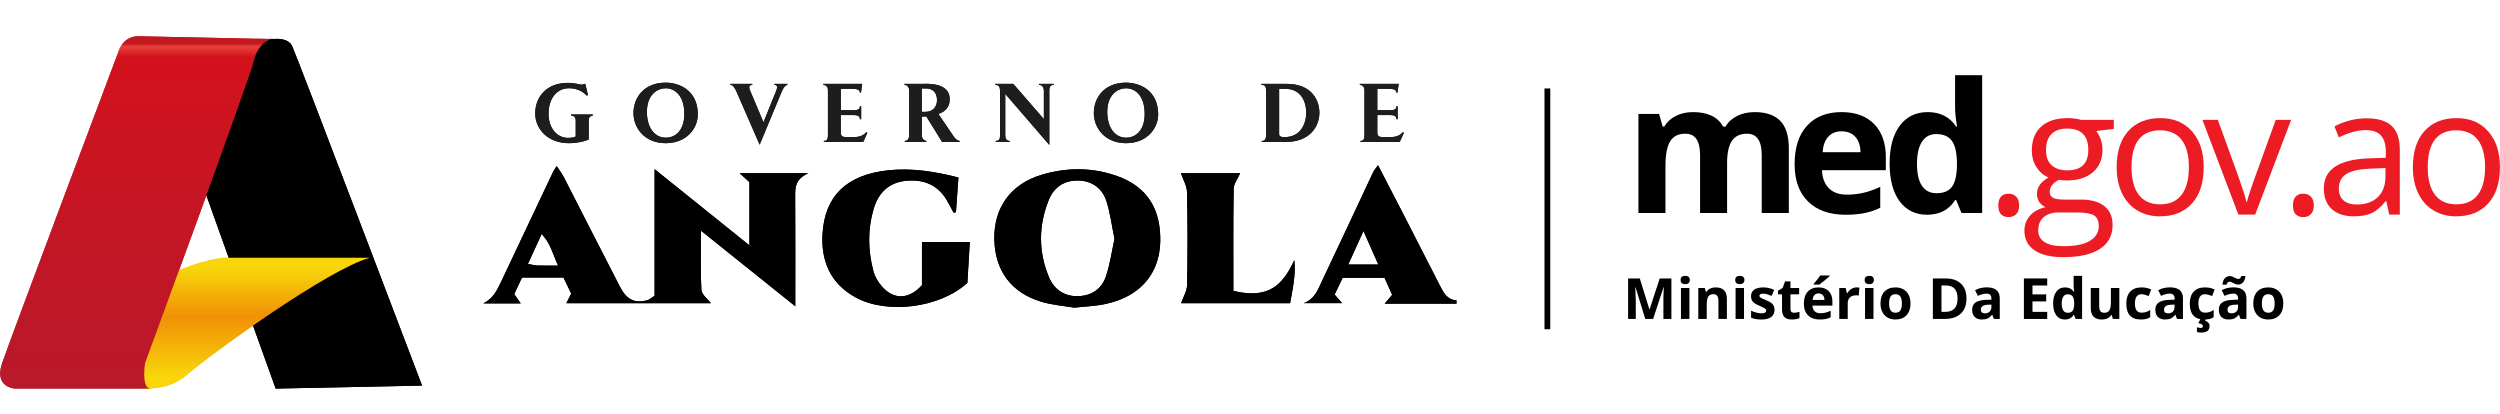 <svg width="1713" height="284" viewBox="0 0 1713 284" fill="none" xmlns="http://www.w3.org/2000/svg">
<path d="M176.202 26.691H188.583C188.583 26.691 197.317 25.671 200.195 31.608C203.076 37.546 289.194 264.192 289.194 264.192L188.871 266.258L132.055 107.837L147.41 40.607L152.401 33.371L176.202 26.691Z" fill="black"/>
<path d="M153.314 176.613C153.314 176.613 120.578 179.303 89.047 205.838V264.915C89.047 264.915 111.861 271.1 128.183 256.757C144.597 242.414 225.186 184.323 253.378 176.613H153.314Z" fill="url(#paint0_linear_2783_5470)"/>
<path d="M80.966 35.938C80.966 35.938 6.554 233.629 1.31 249.319C-3.934 265.25 9.8 266.215 9.8 266.215H102.69C96.698 265.25 99.444 248.595 99.444 248.595C99.444 248.595 170.61 55.249 173.856 41.973C176.853 28.938 185.842 26.766 185.842 26.766C185.842 26.766 105.937 25.076 94.7 24.835C83.713 24.835 80.966 35.938 80.966 35.938ZM102.69 266.215C102.94 266.215 103.19 266.215 103.689 266.215H102.69Z" fill="url(#paint1_linear_2783_5470)"/>
<path d="M176.202 26.691H188.583C188.583 26.691 197.317 25.671 200.195 31.608C203.076 37.546 289.194 264.192 289.194 264.192L188.871 266.258L132.055 107.837L147.41 40.607L152.401 33.371L176.202 26.691Z" fill="black"/>
<path d="M153.314 176.613C153.314 176.613 120.578 179.303 89.047 205.838V264.915C89.047 264.915 111.861 271.1 128.183 256.757C144.597 242.414 225.186 184.323 253.378 176.613H153.314Z" fill="url(#paint2_linear_2783_5470)"/>
<path d="M80.966 35.938C80.966 35.938 6.554 233.629 1.31 249.319C-3.934 265.25 9.8 266.215 9.8 266.215H102.69C96.698 265.25 99.444 248.595 99.444 248.595C99.444 248.595 170.61 55.249 173.856 41.973C176.853 28.938 185.842 26.766 185.842 26.766C185.842 26.766 105.937 25.076 94.7 24.835C83.713 24.835 80.966 35.938 80.966 35.938ZM102.69 266.215C102.94 266.215 103.19 266.215 103.689 266.215H102.69Z" fill="url(#paint3_linear_2783_5470)"/>
<path d="M403.408 82.243V95.609C403.408 95.609 397.847 98.112 389.724 98.112C375.55 98.112 366.717 88.526 366.717 77.663C366.717 66.8 374.187 56.788 388.961 56.788C394.631 56.788 396.757 58.013 398.773 58.013C399.647 58.013 400.083 57.533 400.083 57.533H401.064L402.863 65.149L401.881 65.467C399.865 62.806 395.176 60.462 390.051 60.462C381.329 60.462 375.877 67.597 375.877 78.036C375.877 87.887 381.71 94.491 389.288 94.491C392.231 94.491 394.031 93.799 394.467 93.532V82.35C394.467 80.326 393.103 79.207 391.25 79.101V78.409H406.243V79.101C405.37 79.207 403.408 79.847 403.408 82.243Z" fill="#1D1D1B"/>
<path d="M456.238 60.464C450.786 60.464 443.263 64.405 443.263 76.706C443.263 86.452 447.788 94.333 456.292 94.333C462.78 94.333 468.886 89.327 468.886 78.144C468.886 64.51 461.472 60.464 456.238 60.464ZM456.074 98.114C441.846 98.114 434.05 87.835 434.05 77.45C434.05 67.386 440.81 56.629 456.129 56.629C465.179 56.629 478.155 61.689 478.155 78.41C478.155 87.622 470.795 98.114 456.074 98.114Z" fill="#1D1D1B"/>
<path d="M535.776 62.486L520.512 99.179L504.81 63.179C503.447 60.091 502.303 58.173 500.448 58.173V57.481H515.441V58.173C513.096 58.173 513.151 60.091 513.751 61.528L523.128 83.788L531.96 61.954C532.941 59.557 532.614 58.334 530.651 58.173V57.481H539.537V58.173C538.392 58.173 536.867 59.877 535.776 62.486Z" fill="#1D1D1B"/>
<path d="M591.496 97.261H564.51V96.568C566.2 96.568 567.291 95.982 567.291 92.627V61.847C567.291 59.025 565.437 58.173 564.128 58.173V57.481H590.788L589.915 63.551L589.206 63.445C588.988 61.155 587.571 60.836 581.247 60.836H576.122V75.48H580.866C585.444 75.48 589.206 76.119 589.206 72.818H590.079V81.656H589.206C589.206 78.462 586.207 78.835 580.811 78.835H576.122V90.87C576.122 93.32 577.485 93.905 579.611 93.905H585.662C589.152 93.905 592.204 92.469 593.459 90.603L594.331 90.976L591.496 97.261Z" fill="#1D1D1B"/>
<path d="M634.458 60.621H631.624V76.65C631.95 76.704 634.022 76.65 634.022 76.65C639.201 76.65 642.037 73.135 642.037 68.61C642.037 63.018 638.711 60.621 634.458 60.621ZM645.525 97.259L634.676 79.739C633.477 79.899 633.041 79.899 631.624 79.899V92.466C631.624 95.875 634.131 96.567 634.73 96.567V97.259H619.957V96.567C620.72 96.567 622.956 96.194 622.956 92.626V62.111C622.956 59.183 621.101 58.171 619.684 58.171V57.48H631.95C634.022 57.48 650.759 55.988 650.759 67.916C650.759 74.626 646.125 77.129 642.963 78.035L653.595 93.692C654.249 94.65 655.775 96.407 657.574 96.567V97.259H645.525Z" fill="#1D1D1B"/>
<path d="M719.013 62.007V99.338L688.811 64.35V92.415C688.811 95.504 689.956 96.568 691.973 96.568V97.261H682.269V96.568C684.014 96.568 685.213 95.929 685.213 92.841V62.433C685.213 58.866 683.796 58.173 682.052 58.173V57.481H694.318L715.252 81.604V62.327C715.252 59.186 713.617 58.173 711.872 58.173V57.481H722.013V58.173C719.996 58.173 719.013 59.239 719.013 62.007Z" fill="#1D1D1B"/>
<path d="M771.677 60.464C766.225 60.464 758.702 64.405 758.702 76.706C758.702 86.452 763.227 94.333 771.731 94.333C778.218 94.333 784.324 89.327 784.324 78.144C784.324 64.51 776.911 60.464 771.677 60.464ZM771.513 98.114C757.284 98.114 749.487 87.835 749.487 77.45C749.487 67.386 756.249 56.629 771.567 56.629C780.617 56.629 793.592 61.689 793.592 78.41C793.592 87.622 786.232 98.114 771.513 98.114Z" fill="#1D1D1B"/>
<path d="M880.771 60.89H876.465V91.935C876.465 93.586 877.991 93.96 880.117 93.96C890.803 93.96 895.001 85.332 895.001 77.185C895.001 69.358 891.239 60.89 880.771 60.89ZM881.099 97.262H864.526V96.568C865.725 96.568 867.523 96.25 867.523 92.628V62.114C867.523 59.399 866.924 58.174 864.253 58.174V57.481H881.753C898.871 57.481 904.05 68.771 904.05 77.344C904.05 86.399 897.672 97.262 881.099 97.262Z" fill="#1D1D1B"/>
<path d="M959.118 97.261H932.133V96.568C933.822 96.568 934.912 95.982 934.912 92.627V61.847C934.912 59.025 933.059 58.173 931.75 58.173V57.481H958.41L957.537 63.551L956.829 63.445C956.609 61.155 955.192 60.836 948.868 60.836H943.745V75.48H948.487C953.067 75.48 956.829 76.119 956.829 72.818H957.701V81.656H956.829C956.829 78.462 953.829 78.835 948.432 78.835H943.745V90.87C943.745 93.32 945.107 93.905 947.233 93.905H953.284C956.774 93.905 959.826 92.469 961.08 90.603L961.952 90.976L959.118 97.261Z" fill="#1D1D1B"/>
<path d="M934.243 158.24C930.378 166.785 927.366 173.44 923.838 181.239H944.397C941.018 173.586 938.074 166.916 934.243 158.24ZM997.972 208.052H948.789C950.794 205.697 952.175 204.075 953.902 202.044C952.223 198.282 950.573 194.583 948.692 190.368H919.981C918.349 193.772 916.468 197.693 914.487 201.823C916.267 203.86 917.703 205.504 919.618 207.698H893.367C900.982 204.937 903.155 198.15 905.988 192.215C917.766 167.545 929.244 142.739 940.879 118.003C941.484 116.719 942.514 115.624 944.213 113.206C949.988 124.352 955.315 134.553 960.569 144.789C969.3 161.799 977.959 178.844 986.707 195.846C989.117 200.53 991.513 205.349 997.972 205.813V208.052Z" fill="black"/>
<path d="M382.376 181.965C378.622 173.627 377.161 166.575 371.122 160.342C367.763 167.687 364.908 173.931 361.744 180.851C364.539 181.339 366.324 181.862 368.125 181.922C372.214 182.058 376.31 181.965 382.376 181.965ZM544.932 209.856C523.757 192.887 502.951 176.215 480.292 158.055C480.292 173.026 479.84 185.888 480.609 198.68C480.8 201.865 484.93 204.83 487.141 207.753H388.053C389.219 205.467 390.192 203.561 391.405 201.185C389.704 197.666 387.951 194.042 386.081 190.176H357.689C355.905 193.951 354.187 197.592 352.338 201.504C353.835 203.65 355.169 205.56 356.804 207.903H331.122C337.904 204.666 340.7 198.7 343.514 192.747C355.358 167.695 367.198 142.643 379.063 117.601C379.536 116.605 380.244 115.714 381.453 113.814C383.311 116.677 385.057 118.922 386.327 121.395C399.173 146.394 411.858 171.473 424.775 196.438C429.384 205.348 434.657 207.894 443.206 205.831C444.94 205.411 446.408 203.961 448.539 202.655V115.92C470.783 133.799 491.497 150.449 513.5 168.134V124.776C511.514 122.973 509.39 121.041 506.761 118.654H553.979C545.283 122.473 544.827 127.913 544.864 133.863C545.024 158.733 544.932 183.604 544.932 209.856Z" fill="black"/>
<path d="M763.652 163.736C761.796 154.648 760.758 146.148 758.221 138.084C755.564 129.635 749.132 124.221 739.597 123.732C729.594 123.22 722.252 128.116 718.727 136.754C711.527 154.383 711.425 172.463 718.819 190.057C722.202 198.103 729.013 203.18 738.65 202.936C748.181 202.695 754.993 197.784 757.817 189.318C760.604 180.968 761.807 172.123 763.652 163.736ZM736.035 210.793C729.381 209.652 721.21 209.068 713.585 206.786C692.893 200.59 681.784 185.427 681.316 164.126C680.836 142.285 692.542 125.976 714.15 119.629C731.543 114.52 749.186 114.631 766.268 120.941C783.173 127.186 792.766 139.198 794.65 156.91C797.907 187.536 780.044 204.955 753.504 209.006C748.207 209.815 742.826 210.114 736.035 210.793Z" fill="black"/>
<path d="M656.715 121.62C656.095 130.296 655.554 137.863 655.014 145.43C654.461 145.516 653.908 145.601 653.354 145.686C651.812 142.825 650.362 139.913 648.711 137.11C642.705 126.898 633.224 122.888 621.542 123.809C609.318 124.771 602.002 131.826 598.684 142.912C594.401 157.228 594.709 171.669 598.504 185.984C599.427 189.47 601.479 192.933 603.84 195.76C612.113 205.669 622.813 205.357 631.723 195.41V165.831H664.516C663.96 175.171 663.403 184.543 662.854 193.788C644.308 210.903 607.898 215.696 586.142 203.708C568.768 194.133 562.524 178.611 563.598 160.267C565.12 134.238 580.145 119.735 608.624 116.693C624.441 115.006 640.055 117.371 656.715 121.62Z" fill="black"/>
<path d="M883.969 207.745H809.289C810.715 203.623 813.316 199.485 813.397 195.3C813.808 174.078 813.802 152.84 813.356 131.619C813.267 127.331 810.646 123.093 809.136 118.671H849.779C848.176 122.318 845.369 125.79 845.311 129.304C844.915 152.712 845.106 176.128 845.106 199.336C869.541 205.149 878.913 195.255 886.906 178.212C887.866 188.968 885.774 197.707 883.969 207.745Z" fill="black"/>
<path d="M403.408 82.243V95.609C403.408 95.609 397.847 98.112 389.724 98.112C375.55 98.112 366.717 88.526 366.717 77.663C366.717 66.8 374.187 56.788 388.961 56.788C394.631 56.788 396.757 58.013 398.773 58.013C399.647 58.013 400.083 57.533 400.083 57.533H401.064L402.863 65.149L401.881 65.467C399.865 62.806 395.176 60.462 390.051 60.462C381.329 60.462 375.877 67.597 375.877 78.036C375.877 87.887 381.71 94.491 389.288 94.491C392.231 94.491 394.031 93.799 394.467 93.532V82.35C394.467 80.326 393.103 79.207 391.25 79.101V78.409H406.243V79.101C405.37 79.207 403.408 79.847 403.408 82.243Z" fill="#1D1D1B"/>
<path d="M456.238 60.464C450.786 60.464 443.263 64.405 443.263 76.706C443.263 86.452 447.788 94.333 456.292 94.333C462.78 94.333 468.886 89.327 468.886 78.144C468.886 64.51 461.472 60.464 456.238 60.464ZM456.074 98.114C441.846 98.114 434.05 87.835 434.05 77.45C434.05 67.386 440.81 56.629 456.129 56.629C465.179 56.629 478.155 61.689 478.155 78.41C478.155 87.622 470.795 98.114 456.074 98.114Z" fill="#1D1D1B"/>
<path d="M535.776 62.486L520.512 99.179L504.81 63.179C503.447 60.091 502.303 58.173 500.448 58.173V57.481H515.441V58.173C513.096 58.173 513.151 60.091 513.751 61.528L523.128 83.788L531.96 61.954C532.941 59.557 532.614 58.334 530.651 58.173V57.481H539.537V58.173C538.392 58.173 536.867 59.877 535.776 62.486Z" fill="#1D1D1B"/>
<path d="M591.496 97.261H564.51V96.568C566.2 96.568 567.291 95.982 567.291 92.627V61.847C567.291 59.025 565.437 58.173 564.128 58.173V57.481H590.788L589.915 63.551L589.206 63.445C588.988 61.155 587.571 60.836 581.247 60.836H576.122V75.48H580.866C585.444 75.48 589.206 76.119 589.206 72.818H590.079V81.656H589.206C589.206 78.462 586.207 78.835 580.811 78.835H576.122V90.87C576.122 93.32 577.485 93.905 579.611 93.905H585.662C589.152 93.905 592.204 92.469 593.459 90.603L594.331 90.976L591.496 97.261Z" fill="#1D1D1B"/>
<path d="M634.458 60.621H631.624V76.65C631.95 76.704 634.022 76.65 634.022 76.65C639.201 76.65 642.037 73.135 642.037 68.61C642.037 63.018 638.711 60.621 634.458 60.621ZM645.525 97.259L634.676 79.739C633.477 79.899 633.041 79.899 631.624 79.899V92.466C631.624 95.875 634.131 96.567 634.73 96.567V97.259H619.957V96.567C620.72 96.567 622.956 96.194 622.956 92.626V62.111C622.956 59.183 621.101 58.171 619.684 58.171V57.48H631.95C634.022 57.48 650.759 55.988 650.759 67.916C650.759 74.626 646.125 77.129 642.963 78.035L653.595 93.692C654.249 94.65 655.775 96.407 657.574 96.567V97.259H645.525Z" fill="#1D1D1B"/>
<path d="M719.013 62.007V99.338L688.811 64.35V92.415C688.811 95.504 689.956 96.568 691.973 96.568V97.261H682.269V96.568C684.014 96.568 685.213 95.929 685.213 92.841V62.433C685.213 58.866 683.796 58.173 682.052 58.173V57.481H694.318L715.252 81.604V62.327C715.252 59.186 713.617 58.173 711.872 58.173V57.481H722.013V58.173C719.996 58.173 719.013 59.239 719.013 62.007Z" fill="#1D1D1B"/>
<path d="M771.677 60.464C766.225 60.464 758.702 64.405 758.702 76.706C758.702 86.452 763.227 94.333 771.731 94.333C778.218 94.333 784.324 89.327 784.324 78.144C784.324 64.51 776.911 60.464 771.677 60.464ZM771.513 98.114C757.284 98.114 749.487 87.835 749.487 77.45C749.487 67.386 756.249 56.629 771.567 56.629C780.617 56.629 793.592 61.689 793.592 78.41C793.592 87.622 786.232 98.114 771.513 98.114Z" fill="#1D1D1B"/>
<path d="M880.771 60.89H876.465V91.935C876.465 93.586 877.991 93.96 880.117 93.96C890.803 93.96 895.001 85.332 895.001 77.185C895.001 69.358 891.239 60.89 880.771 60.89ZM881.099 97.262H864.526V96.568C865.725 96.568 867.523 96.25 867.523 92.628V62.114C867.523 59.399 866.924 58.174 864.253 58.174V57.481H881.753C898.871 57.481 904.05 68.771 904.05 77.344C904.05 86.399 897.672 97.262 881.099 97.262Z" fill="#1D1D1B"/>
<path d="M959.118 97.261H932.133V96.568C933.822 96.568 934.912 95.982 934.912 92.627V61.847C934.912 59.025 933.059 58.173 931.75 58.173V57.481H958.41L957.537 63.551L956.829 63.445C956.609 61.155 955.192 60.836 948.868 60.836H943.745V75.48H948.487C953.067 75.48 956.829 76.119 956.829 72.818H957.701V81.656H956.829C956.829 78.462 953.829 78.835 948.432 78.835H943.745V90.87C943.745 93.32 945.107 93.905 947.233 93.905H953.284C956.774 93.905 959.826 92.469 961.08 90.603L961.952 90.976L959.118 97.261Z" fill="#1D1D1B"/>
<path d="M934.243 158.24C930.378 166.785 927.366 173.44 923.838 181.239H944.397C941.018 173.586 938.074 166.916 934.243 158.24ZM997.972 208.052H948.789C950.794 205.697 952.175 204.075 953.902 202.044C952.223 198.282 950.573 194.583 948.692 190.368H919.981C918.349 193.772 916.468 197.693 914.487 201.823C916.267 203.86 917.703 205.504 919.618 207.698H893.367C900.982 204.937 903.155 198.15 905.988 192.215C917.766 167.545 929.244 142.739 940.879 118.003C941.484 116.719 942.514 115.624 944.213 113.206C949.988 124.352 955.315 134.553 960.569 144.789C969.3 161.799 977.959 178.844 986.707 195.846C989.117 200.53 991.513 205.349 997.972 205.813V208.052Z" fill="black"/>
<path d="M382.376 181.965C378.622 173.627 377.161 166.575 371.122 160.342C367.763 167.687 364.908 173.931 361.744 180.851C364.539 181.339 366.324 181.862 368.125 181.922C372.214 182.058 376.31 181.965 382.376 181.965ZM544.932 209.856C523.757 192.887 502.951 176.215 480.292 158.055C480.292 173.026 479.84 185.888 480.609 198.68C480.8 201.865 484.93 204.83 487.141 207.753H388.053C389.219 205.467 390.192 203.561 391.405 201.185C389.704 197.666 387.951 194.042 386.081 190.176H357.689C355.905 193.951 354.187 197.592 352.338 201.504C353.835 203.65 355.169 205.56 356.804 207.903H331.122C337.904 204.666 340.7 198.7 343.514 192.747C355.358 167.695 367.198 142.643 379.063 117.601C379.536 116.605 380.244 115.714 381.453 113.814C383.311 116.677 385.057 118.922 386.327 121.395C399.173 146.394 411.858 171.473 424.775 196.438C429.384 205.348 434.657 207.894 443.206 205.831C444.94 205.411 446.408 203.961 448.539 202.655V115.92C470.783 133.799 491.497 150.449 513.5 168.134V124.776C511.514 122.973 509.39 121.041 506.761 118.654H553.979C545.283 122.473 544.827 127.913 544.864 133.863C545.024 158.733 544.932 183.604 544.932 209.856Z" fill="black"/>
<path d="M763.652 163.736C761.796 154.648 760.758 146.148 758.221 138.084C755.564 129.635 749.132 124.221 739.597 123.732C729.594 123.22 722.252 128.116 718.727 136.754C711.527 154.383 711.425 172.463 718.819 190.057C722.202 198.103 729.013 203.18 738.65 202.936C748.181 202.695 754.993 197.784 757.817 189.318C760.604 180.968 761.807 172.123 763.652 163.736ZM736.035 210.793C729.381 209.652 721.21 209.068 713.585 206.786C692.893 200.59 681.784 185.427 681.316 164.126C680.836 142.285 692.542 125.976 714.15 119.629C731.543 114.52 749.186 114.631 766.268 120.941C783.173 127.186 792.766 139.198 794.65 156.91C797.907 187.536 780.044 204.955 753.504 209.006C748.207 209.815 742.826 210.114 736.035 210.793Z" fill="black"/>
<path d="M656.715 121.62C656.095 130.296 655.554 137.863 655.014 145.43C654.461 145.516 653.908 145.601 653.354 145.686C651.812 142.825 650.362 139.913 648.711 137.11C642.705 126.898 633.224 122.888 621.542 123.809C609.318 124.771 602.002 131.826 598.684 142.912C594.401 157.228 594.709 171.669 598.504 185.984C599.427 189.47 601.479 192.933 603.84 195.76C612.113 205.669 622.813 205.357 631.723 195.41V165.831H664.516C663.96 175.171 663.403 184.543 662.854 193.788C644.308 210.903 607.898 215.696 586.142 203.708C568.768 194.133 562.524 178.611 563.598 160.267C565.12 134.238 580.145 119.735 608.624 116.693C624.441 115.006 640.055 117.371 656.715 121.62Z" fill="black"/>
<path d="M883.969 207.745H809.289C810.715 203.623 813.316 199.485 813.397 195.3C813.808 174.078 813.802 152.84 813.356 131.619C813.267 127.331 810.646 123.093 809.136 118.671H849.779C848.176 122.318 845.369 125.79 845.311 129.304C844.915 152.712 845.106 176.128 845.106 199.336C869.541 205.149 878.913 195.255 886.906 178.212C887.866 188.968 885.774 197.707 883.969 207.745Z" fill="black"/>
<g clip-path="url(#clip0_2783_5470)">
<path d="M1549.85 207.899C1549.85 210 1550.19 211.587 1550.87 212.663C1551.57 213.738 1552.7 214.276 1554.25 214.276C1555.8 214.276 1556.9 213.744 1557.57 212.682C1558.26 211.606 1558.6 210.012 1558.6 207.899C1558.6 205.799 1558.26 204.224 1557.57 203.174C1556.89 202.124 1555.77 201.599 1554.21 201.599C1552.67 201.599 1551.56 202.124 1550.87 203.174C1550.19 204.211 1549.85 205.786 1549.85 207.899ZM1564.52 207.899C1564.52 211.353 1563.61 214.054 1561.79 216.003C1559.96 217.951 1557.43 218.925 1554.18 218.925C1552.14 218.925 1550.34 218.483 1548.79 217.597C1547.23 216.699 1546.03 215.415 1545.2 213.744C1544.36 212.074 1543.95 210.126 1543.95 207.899C1543.95 204.433 1544.85 201.738 1546.66 199.815C1548.47 197.892 1551.01 196.93 1554.29 196.93C1556.33 196.93 1558.12 197.373 1559.68 198.259C1561.24 199.144 1562.43 200.416 1563.27 202.073C1564.1 203.731 1564.52 205.673 1564.52 207.899Z" fill="black"/>
<path d="M1535.22 218.546L1534.1 215.662H1533.95C1532.97 216.889 1531.97 217.743 1530.93 218.224C1529.9 218.692 1528.56 218.926 1526.91 218.926C1524.87 218.926 1523.26 218.344 1522.09 217.18C1520.92 216.016 1520.34 214.359 1520.34 212.208C1520.34 209.956 1521.12 208.298 1522.69 207.236C1524.27 206.16 1526.65 205.566 1529.83 205.452L1533.51 205.338V204.408C1533.51 202.257 1532.41 201.182 1530.21 201.182C1528.51 201.182 1526.52 201.694 1524.23 202.719L1522.31 198.81C1524.75 197.532 1527.46 196.893 1530.44 196.893C1533.28 196.893 1535.46 197.513 1536.98 198.753C1538.5 199.992 1539.26 201.878 1539.26 204.408V218.546H1535.22ZM1533.51 208.716L1531.27 208.792C1529.59 208.842 1528.34 209.146 1527.51 209.703C1526.69 210.259 1526.28 211.107 1526.28 212.246C1526.28 213.878 1527.22 214.694 1529.09 214.694C1530.43 214.694 1531.5 214.308 1532.3 213.536C1533.1 212.765 1533.51 211.74 1533.51 210.462V208.716ZM1527.57 193.002C1527.18 193.002 1526.8 193.173 1526.43 193.515C1526.08 193.844 1525.82 194.35 1525.65 195.033H1522.83C1522.96 193.198 1523.48 191.762 1524.38 190.725C1525.29 189.688 1526.49 189.169 1527.99 189.169C1528.51 189.169 1529.01 189.276 1529.51 189.491C1530.01 189.694 1530.5 189.922 1530.99 190.175C1531.48 190.415 1531.96 190.636 1532.43 190.839C1532.9 191.041 1533.36 191.143 1533.81 191.143C1534.21 191.143 1534.58 190.978 1534.93 190.649C1535.3 190.32 1535.57 189.814 1535.73 189.131H1538.56C1538.42 190.965 1537.89 192.401 1536.96 193.439C1536.05 194.476 1534.86 194.995 1533.4 194.995C1532.88 194.995 1532.36 194.894 1531.86 194.691C1531.37 194.476 1530.87 194.249 1530.38 194.008C1529.9 193.755 1529.42 193.527 1528.96 193.325C1528.49 193.11 1528.03 193.002 1527.57 193.002Z" fill="black"/>
<path d="M1510.36 218.925C1503.75 218.925 1500.45 215.301 1500.45 208.051C1500.45 204.445 1501.35 201.694 1503.15 199.796C1504.94 197.885 1507.52 196.93 1510.87 196.93C1513.32 196.93 1515.53 197.411 1517.47 198.372L1515.77 202.851C1514.85 202.484 1514.01 202.187 1513.22 201.959C1512.44 201.719 1511.65 201.599 1510.87 201.599C1507.86 201.599 1506.35 203.737 1506.35 208.013C1506.35 212.163 1507.86 214.238 1510.87 214.238C1511.98 214.238 1513.01 214.092 1513.96 213.801C1514.91 213.498 1515.86 213.03 1516.81 212.397V217.35C1515.87 217.945 1514.92 218.356 1513.96 218.584C1513.01 218.812 1511.81 218.925 1510.36 218.925ZM1513.98 223.29C1513.98 224.91 1513.5 226.08 1512.54 226.801C1511.59 227.522 1510.12 227.883 1508.12 227.883C1507.13 227.883 1506.21 227.75 1505.35 227.484V224.296C1505.69 224.385 1506.14 224.473 1506.71 224.562C1507.3 224.65 1507.74 224.695 1508.06 224.695C1508.97 224.695 1509.43 224.302 1509.43 223.518C1509.43 222.468 1508.38 221.785 1506.28 221.468L1507.76 218.546H1511.42L1510.91 219.704C1511.84 220.007 1512.59 220.475 1513.15 221.108C1513.7 221.753 1513.98 222.481 1513.98 223.29Z" fill="black"/>
<path d="M1491.72 218.546L1490.6 215.662H1490.45C1489.47 216.889 1488.47 217.743 1487.43 218.224C1486.41 218.692 1485.07 218.926 1483.41 218.926C1481.37 218.926 1479.76 218.344 1478.59 217.18C1477.42 216.016 1476.84 214.358 1476.84 212.208C1476.84 209.956 1477.63 208.298 1479.2 207.235C1480.78 206.16 1483.16 205.565 1486.33 205.452L1490.01 205.338V204.408C1490.01 202.257 1488.91 201.182 1486.71 201.182C1485.01 201.182 1483.02 201.694 1480.73 202.719L1478.82 198.809C1481.26 197.531 1483.96 196.893 1486.94 196.893C1489.78 196.893 1491.97 197.513 1493.49 198.752C1495 199.992 1495.76 201.877 1495.76 204.408V218.546H1491.72ZM1490.01 208.716L1487.77 208.792C1486.09 208.842 1484.84 209.146 1484.02 209.703C1483.19 210.259 1482.78 211.107 1482.78 212.246C1482.78 213.878 1483.72 214.694 1485.59 214.694C1486.93 214.694 1488 214.308 1488.8 213.536C1489.61 212.764 1490.01 211.74 1490.01 210.462V208.716Z" fill="black"/>
<path d="M1466.86 218.925C1460.26 218.925 1456.95 215.301 1456.95 208.051C1456.95 204.445 1457.85 201.694 1459.65 199.796C1461.44 197.885 1464.02 196.93 1467.37 196.93C1469.83 196.93 1472.03 197.411 1473.98 198.372L1472.27 202.851C1471.36 202.484 1470.51 202.187 1469.72 201.959C1468.94 201.719 1468.16 201.599 1467.37 201.599C1464.36 201.599 1462.85 203.737 1462.85 208.013C1462.85 212.163 1464.36 214.238 1467.37 214.238C1468.49 214.238 1469.52 214.092 1470.47 213.801C1471.41 213.498 1472.36 213.03 1473.31 212.397V217.35C1472.38 217.945 1471.43 218.356 1470.47 218.584C1469.52 218.812 1468.31 218.925 1466.86 218.925Z" fill="black"/>
<path d="M1447.73 218.546L1446.95 215.832H1446.65C1446.03 216.819 1445.15 217.585 1444.01 218.129C1442.87 218.66 1441.57 218.926 1440.12 218.926C1437.63 218.926 1435.75 218.262 1434.48 216.933C1433.22 215.592 1432.59 213.669 1432.59 211.164V197.329H1438.37V209.722C1438.37 211.252 1438.65 212.404 1439.19 213.176C1439.73 213.935 1440.6 214.314 1441.79 214.314C1443.41 214.314 1444.58 213.777 1445.3 212.701C1446.02 211.613 1446.38 209.816 1446.38 207.311V197.329H1452.17V218.546H1447.73Z" fill="black"/>
<path d="M1414.82 218.926C1412.33 218.926 1410.37 217.958 1408.94 216.022C1407.52 214.086 1406.81 211.404 1406.81 207.975C1406.81 204.496 1407.54 201.789 1408.98 199.853C1410.43 197.905 1412.43 196.93 1414.97 196.93C1417.64 196.93 1419.68 197.968 1421.09 200.043H1421.28C1420.98 198.461 1420.84 197.051 1420.84 195.811V189.017H1426.65V218.546H1422.2L1421.09 215.794H1420.84C1419.52 217.882 1417.52 218.926 1414.82 218.926ZM1416.85 214.314C1418.33 214.314 1419.42 213.884 1420.1 213.024C1420.79 212.163 1421.17 210.702 1421.24 208.64V208.013C1421.24 205.736 1420.88 204.104 1420.17 203.117C1419.48 202.13 1418.34 201.637 1416.76 201.637C1415.47 201.637 1414.46 202.187 1413.74 203.288C1413.03 204.376 1412.68 205.964 1412.68 208.051C1412.68 210.139 1413.04 211.708 1413.76 212.758C1414.48 213.795 1415.51 214.314 1416.85 214.314Z" fill="black"/>
<path d="M1402.75 218.546H1386.77V190.8H1402.75V195.621H1392.66V201.713H1402.05V206.533H1392.66V213.688H1402.75V218.546Z" fill="black"/>
<path d="M1366.2 218.546L1365.08 215.662H1364.93C1363.96 216.889 1362.95 217.743 1361.91 218.224C1360.89 218.692 1359.55 218.926 1357.89 218.926C1355.85 218.926 1354.25 218.344 1353.07 217.18C1351.9 216.016 1351.32 214.358 1351.32 212.208C1351.32 209.956 1352.11 208.298 1353.68 207.235C1355.26 206.16 1357.64 205.565 1360.81 205.452L1364.49 205.338V204.408C1364.49 202.257 1363.39 201.182 1361.19 201.182C1359.5 201.182 1357.5 201.694 1355.21 202.719L1353.3 198.809C1355.74 197.531 1358.45 196.893 1361.42 196.893C1364.27 196.893 1366.45 197.513 1367.97 198.752C1369.48 199.992 1370.24 201.877 1370.24 204.408V218.546H1366.2ZM1364.49 208.716L1362.25 208.792C1360.57 208.842 1359.32 209.146 1358.5 209.703C1357.67 210.259 1357.26 211.107 1357.26 212.246C1357.26 213.878 1358.2 214.694 1360.07 214.694C1361.41 214.694 1362.48 214.308 1363.28 213.536C1364.09 212.764 1364.49 211.74 1364.49 210.462V208.716Z" fill="black"/>
<path d="M1347.43 204.407C1347.43 208.975 1346.13 212.473 1343.52 214.902C1340.93 217.331 1337.18 218.546 1332.27 218.546H1324.41V190.8H1333.12C1337.65 190.8 1341.17 191.996 1343.67 194.387C1346.18 196.778 1347.43 200.118 1347.43 204.407ZM1341.32 204.559C1341.32 198.6 1338.69 195.621 1333.43 195.621H1330.3V213.688H1332.82C1338.49 213.688 1341.32 210.645 1341.32 204.559Z" fill="black"/>
<path d="M1294.41 207.899C1294.41 210 1294.75 211.587 1295.43 212.663C1296.13 213.738 1297.25 214.276 1298.81 214.276C1300.35 214.276 1301.46 213.744 1302.13 212.682C1302.82 211.606 1303.16 210.012 1303.16 207.899C1303.16 205.799 1302.82 204.224 1302.13 203.174C1301.45 202.124 1300.33 201.599 1298.77 201.599C1297.23 201.599 1296.12 202.124 1295.43 203.174C1294.75 204.211 1294.41 205.786 1294.41 207.899ZM1309.08 207.899C1309.08 211.353 1308.17 214.054 1306.34 216.003C1304.52 217.951 1301.99 218.925 1298.73 218.925C1296.7 218.925 1294.9 218.483 1293.35 217.597C1291.79 216.699 1290.59 215.415 1289.76 213.744C1288.92 212.074 1288.51 210.126 1288.51 207.899C1288.51 204.433 1289.41 201.738 1291.22 199.815C1293.03 197.892 1295.57 196.93 1298.85 196.93C1300.89 196.93 1302.68 197.373 1304.24 198.259C1305.79 199.144 1306.99 200.416 1307.83 202.073C1308.66 203.731 1309.08 205.673 1309.08 207.899Z" fill="black"/>
<path d="M1277.67 191.844C1277.67 189.959 1278.72 189.017 1280.82 189.017C1282.92 189.017 1283.97 189.959 1283.97 191.844C1283.97 192.743 1283.7 193.445 1283.17 193.951C1282.65 194.444 1281.87 194.691 1280.82 194.691C1278.72 194.691 1277.67 193.742 1277.67 191.844ZM1283.7 218.546H1277.92V197.329H1283.7V218.546Z" fill="black"/>
<path d="M1272.11 196.93C1272.89 196.93 1273.55 196.987 1274.06 197.101L1273.63 202.529C1273.16 202.402 1272.59 202.339 1271.92 202.339C1270.07 202.339 1268.63 202.813 1267.59 203.762C1266.57 204.711 1266.06 206.04 1266.06 207.748V218.546H1260.27V197.329H1264.65L1265.51 200.897H1265.79C1266.45 199.707 1267.33 198.752 1268.45 198.031C1269.57 197.297 1270.79 196.93 1272.11 196.93Z" fill="black"/>
<path d="M1246.09 201.049C1244.86 201.049 1243.9 201.441 1243.21 202.225C1242.51 202.997 1242.11 204.098 1242.01 205.527H1250.13C1250.11 204.098 1249.73 202.997 1249.01 202.225C1248.29 201.441 1247.32 201.049 1246.09 201.049ZM1246.91 218.926C1243.49 218.926 1240.82 217.983 1238.9 216.098C1236.98 214.213 1236.01 211.543 1236.01 208.089C1236.01 204.534 1236.9 201.789 1238.67 199.853C1240.45 197.905 1242.92 196.93 1246.05 196.93C1249.05 196.93 1251.39 197.784 1253.06 199.492C1254.73 201.2 1255.56 203.56 1255.56 206.571V209.38H1241.88C1241.94 211.025 1242.43 212.309 1243.34 213.232C1244.25 214.156 1245.53 214.618 1247.17 214.618C1248.45 214.618 1249.66 214.485 1250.8 214.219C1251.94 213.954 1253.13 213.53 1254.37 212.948V217.426C1253.35 217.933 1252.27 218.306 1251.12 218.546C1249.97 218.799 1248.56 218.926 1246.91 218.926ZM1242.75 194.995V194.482C1244.93 191.952 1246.41 190.048 1247.21 188.77H1253.7V189.169C1253.04 189.826 1251.92 190.807 1250.32 192.11C1248.74 193.401 1247.5 194.362 1246.6 194.995H1242.75Z" fill="black"/>
<path d="M1229.35 214.314C1230.36 214.314 1231.58 214.092 1233 213.65V217.958C1231.55 218.603 1229.78 218.925 1227.68 218.925C1225.37 218.925 1223.68 218.343 1222.62 217.179C1221.57 216.003 1221.04 214.244 1221.04 211.904V201.675H1218.27V199.227L1221.46 197.291L1223.13 192.812H1226.83V197.329H1232.77V201.675H1226.83V211.904C1226.83 212.726 1227.06 213.333 1227.51 213.726C1227.98 214.118 1228.59 214.314 1229.35 214.314Z" fill="black"/>
<path d="M1215.9 212.245C1215.9 214.421 1215.14 216.079 1213.62 217.217C1212.11 218.356 1209.86 218.925 1206.84 218.925C1205.3 218.925 1203.99 218.818 1202.9 218.603C1201.81 218.4 1200.79 218.097 1199.84 217.692V212.909C1200.92 213.416 1202.13 213.839 1203.47 214.181C1204.82 214.523 1206.01 214.693 1207.03 214.693C1209.13 214.693 1210.19 214.086 1210.19 212.872C1210.19 212.416 1210.05 212.049 1209.77 211.771C1209.49 211.48 1209.01 211.157 1208.33 210.803C1207.64 210.436 1206.73 210.012 1205.59 209.531C1203.96 208.848 1202.76 208.216 1201.99 207.634C1201.23 207.052 1200.67 206.387 1200.32 205.641C1199.97 204.882 1199.8 203.952 1199.8 202.851C1199.8 200.966 1200.53 199.511 1201.99 198.486C1203.45 197.449 1205.53 196.93 1208.21 196.93C1210.77 196.93 1213.25 197.487 1215.67 198.6L1213.92 202.775C1212.86 202.32 1211.87 201.947 1210.94 201.656C1210.02 201.365 1209.08 201.219 1208.12 201.219C1206.41 201.219 1205.55 201.681 1205.55 202.605C1205.55 203.123 1205.83 203.572 1206.37 203.952C1206.93 204.332 1208.14 204.895 1210 205.641C1211.65 206.312 1212.87 206.938 1213.64 207.52C1214.41 208.102 1214.98 208.772 1215.35 209.531C1215.71 210.291 1215.9 211.195 1215.9 212.245Z" fill="black"/>
<path d="M1188.97 191.844C1188.97 189.959 1190.02 189.017 1192.12 189.017C1194.22 189.017 1195.27 189.959 1195.27 191.844C1195.27 192.743 1195 193.445 1194.47 193.951C1193.95 194.444 1193.17 194.691 1192.12 194.691C1190.02 194.691 1188.97 193.742 1188.97 191.844ZM1195 218.546H1189.21V197.329H1195V218.546Z" fill="black"/>
<path d="M1183.26 218.546H1177.47V206.153C1177.47 204.623 1177.2 203.478 1176.65 202.718C1176.11 201.947 1175.24 201.561 1174.05 201.561C1172.43 201.561 1171.26 202.105 1170.54 203.193C1169.82 204.268 1169.46 206.058 1169.46 208.564V218.546H1163.67V197.329H1168.09L1168.87 200.043H1169.19C1169.84 199.018 1170.72 198.246 1171.85 197.727C1172.99 197.196 1174.28 196.93 1175.72 196.93C1178.19 196.93 1180.06 197.601 1181.34 198.942C1182.62 200.27 1183.26 202.193 1183.26 204.711V218.546Z" fill="black"/>
<path d="M1151.54 191.844C1151.54 189.959 1152.59 189.017 1154.69 189.017C1156.79 189.017 1157.84 189.959 1157.84 191.844C1157.84 192.743 1157.58 193.445 1157.05 193.951C1156.53 194.444 1155.74 194.691 1154.69 194.691C1152.59 194.691 1151.54 193.742 1151.54 191.844ZM1157.58 218.546H1151.79V197.329H1157.58V218.546Z" fill="black"/>
<path d="M1127.33 218.546L1120.65 196.778H1120.48C1120.72 201.206 1120.84 204.161 1120.84 205.641V218.546H1115.58V190.8H1123.59L1130.16 212.017H1130.27L1137.23 190.8H1145.24V218.546H1139.76V205.413C1139.76 204.793 1139.76 204.078 1139.78 203.269C1139.8 202.459 1139.89 200.308 1140.04 196.816H1139.87L1132.72 218.546H1127.33Z" fill="black"/>
<path d="M1320.38 147.139C1312.41 147.139 1306.14 144.045 1301.57 137.855C1297.04 131.666 1294.77 123.09 1294.77 112.127C1294.77 101.002 1297.08 92.345 1301.69 86.156C1306.34 79.926 1312.73 76.811 1320.87 76.811C1329.4 76.811 1335.91 80.128 1340.4 86.763H1341.01C1340.08 81.706 1339.62 77.195 1339.62 73.231V51.507H1358.18V145.926H1343.99L1340.4 137.127H1339.62C1335.41 143.802 1329 147.139 1320.38 147.139ZM1326.87 132.394C1331.61 132.394 1335.07 131.019 1337.25 128.268C1339.47 125.517 1340.69 120.845 1340.89 114.251V112.248C1340.89 104.967 1339.76 99.748 1337.49 96.593C1335.27 93.437 1331.63 91.86 1326.57 91.86C1322.44 91.86 1319.23 93.619 1316.92 97.139C1314.66 100.618 1313.52 105.695 1313.52 112.37C1313.52 119.044 1314.68 124.061 1316.98 127.418C1319.29 130.735 1322.59 132.394 1326.87 132.394Z" fill="black"/>
<path d="M1261.89 89.979C1257.97 89.979 1254.9 91.233 1252.67 93.741C1250.45 96.209 1249.17 99.728 1248.85 104.299H1274.82C1274.74 99.728 1273.54 96.209 1271.24 93.741C1268.93 91.233 1265.82 89.979 1261.89 89.979ZM1264.5 147.139C1253.58 147.139 1245.04 144.126 1238.9 138.098C1232.75 132.07 1229.67 123.535 1229.67 112.491C1229.67 101.124 1232.5 92.345 1238.17 86.156C1243.87 79.926 1251.74 76.811 1261.77 76.811C1271.36 76.811 1278.82 79.542 1284.16 85.003C1289.5 90.464 1292.17 98.009 1292.17 107.637V116.617H1248.42C1248.63 121.876 1250.18 125.982 1253.1 128.935C1256.01 131.888 1260.09 133.365 1265.35 133.365C1269.44 133.365 1273.3 132.94 1276.94 132.091C1280.58 131.241 1284.39 129.886 1288.35 128.025V142.346C1285.11 143.964 1281.66 145.157 1277.97 145.926C1274.29 146.735 1269.8 147.139 1264.5 147.139Z" fill="black"/>
<path d="M1183.4 145.926H1164.89V106.302C1164.89 101.407 1164.07 97.746 1162.41 95.319C1160.79 92.851 1158.22 91.617 1154.7 91.617C1149.97 91.617 1146.53 93.356 1144.38 96.835C1142.24 100.315 1141.17 106.039 1141.17 114.008V145.926H1122.66V78.085H1136.8L1139.29 86.763H1140.32C1142.14 83.648 1144.77 81.221 1148.21 79.481C1151.65 77.701 1155.59 76.811 1160.04 76.811C1170.19 76.811 1177.07 80.128 1180.67 86.763H1182.31C1184.13 83.607 1186.8 81.16 1190.32 79.42C1193.88 77.681 1197.88 76.811 1202.33 76.811C1210.02 76.811 1215.83 78.793 1219.75 82.758C1223.71 86.682 1225.7 92.992 1225.7 101.69V145.926H1207.13V106.302C1207.13 101.407 1206.3 97.746 1204.64 95.319C1203.02 92.851 1200.45 91.617 1196.93 91.617C1192.4 91.617 1189 93.235 1186.74 96.471C1184.51 99.708 1183.4 104.845 1183.4 111.884V145.926Z" fill="black"/>
<path d="M1058.28 60.617H1062.24V225.611H1058.28V60.617Z" fill="black"/>
<path d="M1712.96 114.528C1712.96 125.114 1710.29 133.389 1704.96 139.353C1699.63 145.278 1692.26 148.24 1682.86 148.24C1677.05 148.24 1671.9 146.877 1667.4 144.152C1662.89 141.427 1659.42 137.516 1656.97 132.421C1654.52 127.326 1653.29 121.361 1653.29 114.528C1653.29 103.942 1655.94 95.707 1661.23 89.821C1666.53 83.897 1673.87 80.934 1683.27 80.934C1692.36 80.934 1699.57 83.956 1704.9 89.999C1710.27 96.042 1712.96 104.219 1712.96 114.528ZM1663.49 114.528C1663.49 122.823 1665.14 129.142 1668.46 133.487C1671.78 137.832 1676.66 140.005 1683.1 140.005C1689.53 140.005 1694.41 137.852 1697.73 133.547C1701.09 129.202 1702.77 122.862 1702.77 114.528C1702.77 106.273 1701.09 100.012 1697.73 95.746C1694.41 91.441 1689.5 89.288 1682.98 89.288C1676.54 89.288 1671.68 91.401 1668.4 95.628C1665.12 99.854 1663.49 106.154 1663.49 114.528Z" fill="#ED1C24"/>
<path d="M1637.07 147.055L1635.11 137.813H1634.64C1631.4 141.881 1628.16 144.646 1624.92 146.107C1621.72 147.529 1617.71 148.24 1612.89 148.24C1606.45 148.24 1601.4 146.581 1597.73 143.263C1594.09 139.946 1592.27 135.225 1592.27 129.103C1592.27 115.99 1602.76 109.117 1623.74 108.485L1634.76 108.129V104.1C1634.76 99.005 1633.65 95.253 1631.44 92.843C1629.26 90.394 1625.77 89.17 1620.95 89.17C1615.54 89.17 1609.42 90.829 1602.58 94.147L1599.56 86.622C1602.76 84.884 1606.26 83.521 1610.05 82.534C1613.88 81.546 1617.71 81.053 1621.54 81.053C1629.28 81.053 1635.01 82.771 1638.72 86.207C1642.48 89.644 1644.35 95.154 1644.35 102.738V147.055H1637.07ZM1614.85 140.123C1620.97 140.123 1625.77 138.445 1629.25 135.087C1632.76 131.73 1634.52 127.029 1634.52 120.986V115.121L1624.68 115.535C1616.86 115.812 1611.21 117.036 1607.74 119.209C1604.3 121.342 1602.58 124.679 1602.58 129.222C1602.58 132.777 1603.65 135.482 1605.78 137.339C1607.96 139.195 1610.98 140.123 1614.85 140.123Z" fill="#ED1C24"/>
<path d="M1571.13 140.775C1571.13 138.129 1571.72 136.134 1572.91 134.791C1574.13 133.409 1575.87 132.717 1578.12 132.717C1580.41 132.717 1582.19 133.409 1583.45 134.791C1584.76 136.134 1585.41 138.129 1585.41 140.775C1585.41 143.342 1584.76 145.317 1583.45 146.7C1582.15 148.082 1580.37 148.774 1578.12 148.774C1576.11 148.774 1574.43 148.161 1573.08 146.937C1571.78 145.673 1571.13 143.619 1571.13 140.775Z" fill="#ED1C24"/>
<path d="M1533.75 147.055L1509.1 82.119H1519.65L1533.63 120.631C1536.79 129.636 1538.65 135.482 1539.2 138.168H1539.67C1540.11 136.075 1541.47 131.749 1543.76 125.193C1546.09 118.596 1551.29 104.239 1559.34 82.119H1569.89L1545.24 147.055H1533.75Z" fill="#ED1C24"/>
<path d="M1509.99 114.528C1509.99 125.114 1507.33 133.389 1502 139.353C1496.66 145.278 1489.3 148.24 1479.9 148.24C1474.09 148.24 1468.94 146.877 1464.43 144.152C1459.93 141.427 1456.45 137.516 1454 132.421C1451.56 127.326 1450.33 121.361 1450.33 114.528C1450.33 103.942 1452.98 95.707 1458.27 89.821C1463.56 83.897 1470.91 80.934 1480.31 80.934C1489.4 80.934 1496.6 83.956 1501.94 89.999C1507.31 96.042 1509.99 104.219 1509.99 114.528ZM1460.52 114.528C1460.52 122.823 1462.18 129.142 1465.5 133.487C1468.82 137.832 1473.7 140.005 1480.13 140.005C1486.57 140.005 1491.45 137.852 1494.77 133.547C1498.13 129.202 1499.8 122.862 1499.8 114.528C1499.8 106.273 1498.13 100.012 1494.77 95.746C1491.45 91.441 1486.53 89.288 1480.01 89.288C1473.58 89.288 1468.72 91.401 1465.44 95.628C1462.16 99.854 1460.52 106.154 1460.52 114.528Z" fill="#ED1C24"/>
<path d="M1448.38 82.119V88.34L1436.35 89.762C1437.46 91.144 1438.45 92.962 1439.32 95.213C1440.19 97.425 1440.62 99.933 1440.62 102.737C1440.62 109.097 1438.45 114.172 1434.1 117.964C1429.76 121.756 1423.79 123.652 1416.21 123.652C1414.27 123.652 1412.46 123.494 1410.76 123.178C1406.57 125.39 1404.48 128.175 1404.48 131.532C1404.48 133.31 1405.21 134.633 1406.67 135.502C1408.13 136.331 1410.64 136.746 1414.2 136.746H1425.69C1432.72 136.746 1438.11 138.227 1441.86 141.19C1445.66 144.152 1447.55 148.457 1447.55 154.106C1447.55 161.295 1444.67 166.765 1438.9 170.518C1433.14 174.309 1424.72 176.205 1413.66 176.205C1405.17 176.205 1398.61 174.625 1393.99 171.466C1389.41 168.306 1387.12 163.842 1387.12 158.075C1387.12 154.126 1388.38 150.709 1390.91 147.825C1393.44 144.942 1396.99 142.987 1401.58 141.96C1399.92 141.209 1398.51 140.044 1397.37 138.464C1396.26 136.884 1395.71 135.048 1395.71 132.954C1395.71 130.584 1396.34 128.51 1397.61 126.733C1398.87 124.956 1400.86 123.237 1403.59 121.578C1400.23 120.196 1397.49 117.846 1395.35 114.528C1393.26 111.21 1392.21 107.418 1392.21 103.152C1392.21 96.042 1394.35 90.572 1398.61 86.74C1402.88 82.87 1408.92 80.934 1416.74 80.934C1420.14 80.934 1423.2 81.329 1425.93 82.119H1448.38ZM1396.6 157.957C1396.6 161.472 1398.08 164.139 1401.04 165.955C1404 167.772 1408.25 168.681 1413.78 168.681C1422.04 168.681 1428.14 167.437 1432.09 164.948C1436.08 162.499 1438.07 159.162 1438.07 154.935C1438.07 151.42 1436.99 148.971 1434.81 147.588C1432.64 146.245 1428.55 145.574 1422.55 145.574H1410.76C1406.3 145.574 1402.82 146.64 1400.33 148.773C1397.84 150.906 1396.6 153.968 1396.6 157.957ZM1401.93 102.915C1401.93 107.458 1403.21 110.894 1405.78 113.224C1408.35 115.555 1411.92 116.72 1416.51 116.72C1426.1 116.72 1430.9 112.059 1430.9 102.737C1430.9 92.981 1426.05 88.103 1416.33 88.103C1411.71 88.103 1408.15 89.347 1405.66 91.836C1403.18 94.324 1401.93 98.017 1401.93 102.915Z" fill="#ED1C24"/>
<path d="M1369.23 140.775C1369.23 138.129 1369.82 136.134 1371.01 134.791C1372.23 133.409 1373.97 132.717 1376.22 132.717C1378.51 132.717 1380.29 133.409 1381.56 134.791C1382.86 136.134 1383.51 138.129 1383.51 140.775C1383.51 143.342 1382.86 145.317 1381.56 146.7C1380.25 148.082 1378.47 148.774 1376.22 148.774C1374.21 148.774 1372.53 148.161 1371.19 146.937C1369.88 145.673 1369.23 143.619 1369.23 140.775Z" fill="#ED1C24"/>
</g>
<defs>
<linearGradient id="paint0_linear_2783_5470" x1="171.212" y1="266.259" x2="171.212" y2="176.613" gradientUnits="userSpaceOnUse">
<stop stop-color="#F8D60B"/>
<stop offset="0.09" stop-color="#F8D60B"/>
<stop offset="0.55" stop-color="#F09005"/>
<stop offset="0.92" stop-color="#F8D60B"/>
<stop offset="1" stop-color="#F8D60B"/>
</linearGradient>
<linearGradient id="paint1_linear_2783_5470" x1="93.001" y1="266.215" x2="93.001" y2="24.835" gradientUnits="userSpaceOnUse">
<stop stop-color="#B8192B"/>
<stop offset="0.94" stop-color="#D2121D"/>
<stop offset="0.97" stop-color="#E74038"/>
<stop offset="0.98" stop-color="#C1171F"/>
<stop offset="1" stop-color="#C1171F"/>
</linearGradient>
<linearGradient id="paint2_linear_2783_5470" x1="171.212" y1="266.259" x2="171.212" y2="176.613" gradientUnits="userSpaceOnUse">
<stop stop-color="#F8D60B"/>
<stop offset="0.09" stop-color="#F8D60B"/>
<stop offset="0.55" stop-color="#F09005"/>
<stop offset="0.92" stop-color="#F8D60B"/>
<stop offset="1" stop-color="#F8D60B"/>
</linearGradient>
<linearGradient id="paint3_linear_2783_5470" x1="93.001" y1="266.215" x2="93.001" y2="24.835" gradientUnits="userSpaceOnUse">
<stop stop-color="#B8192B"/>
<stop offset="0.94" stop-color="#D2121D"/>
<stop offset="0.97" stop-color="#E74038"/>
<stop offset="0.98" stop-color="#C1171F"/>
<stop offset="1" stop-color="#C1171F"/>
</linearGradient>
<clipPath id="clip0_2783_5470">
<rect width="654.385" height="183.964" fill="white" transform="translate(1058.28 44.227)"/>
</clipPath>
</defs>
</svg>
